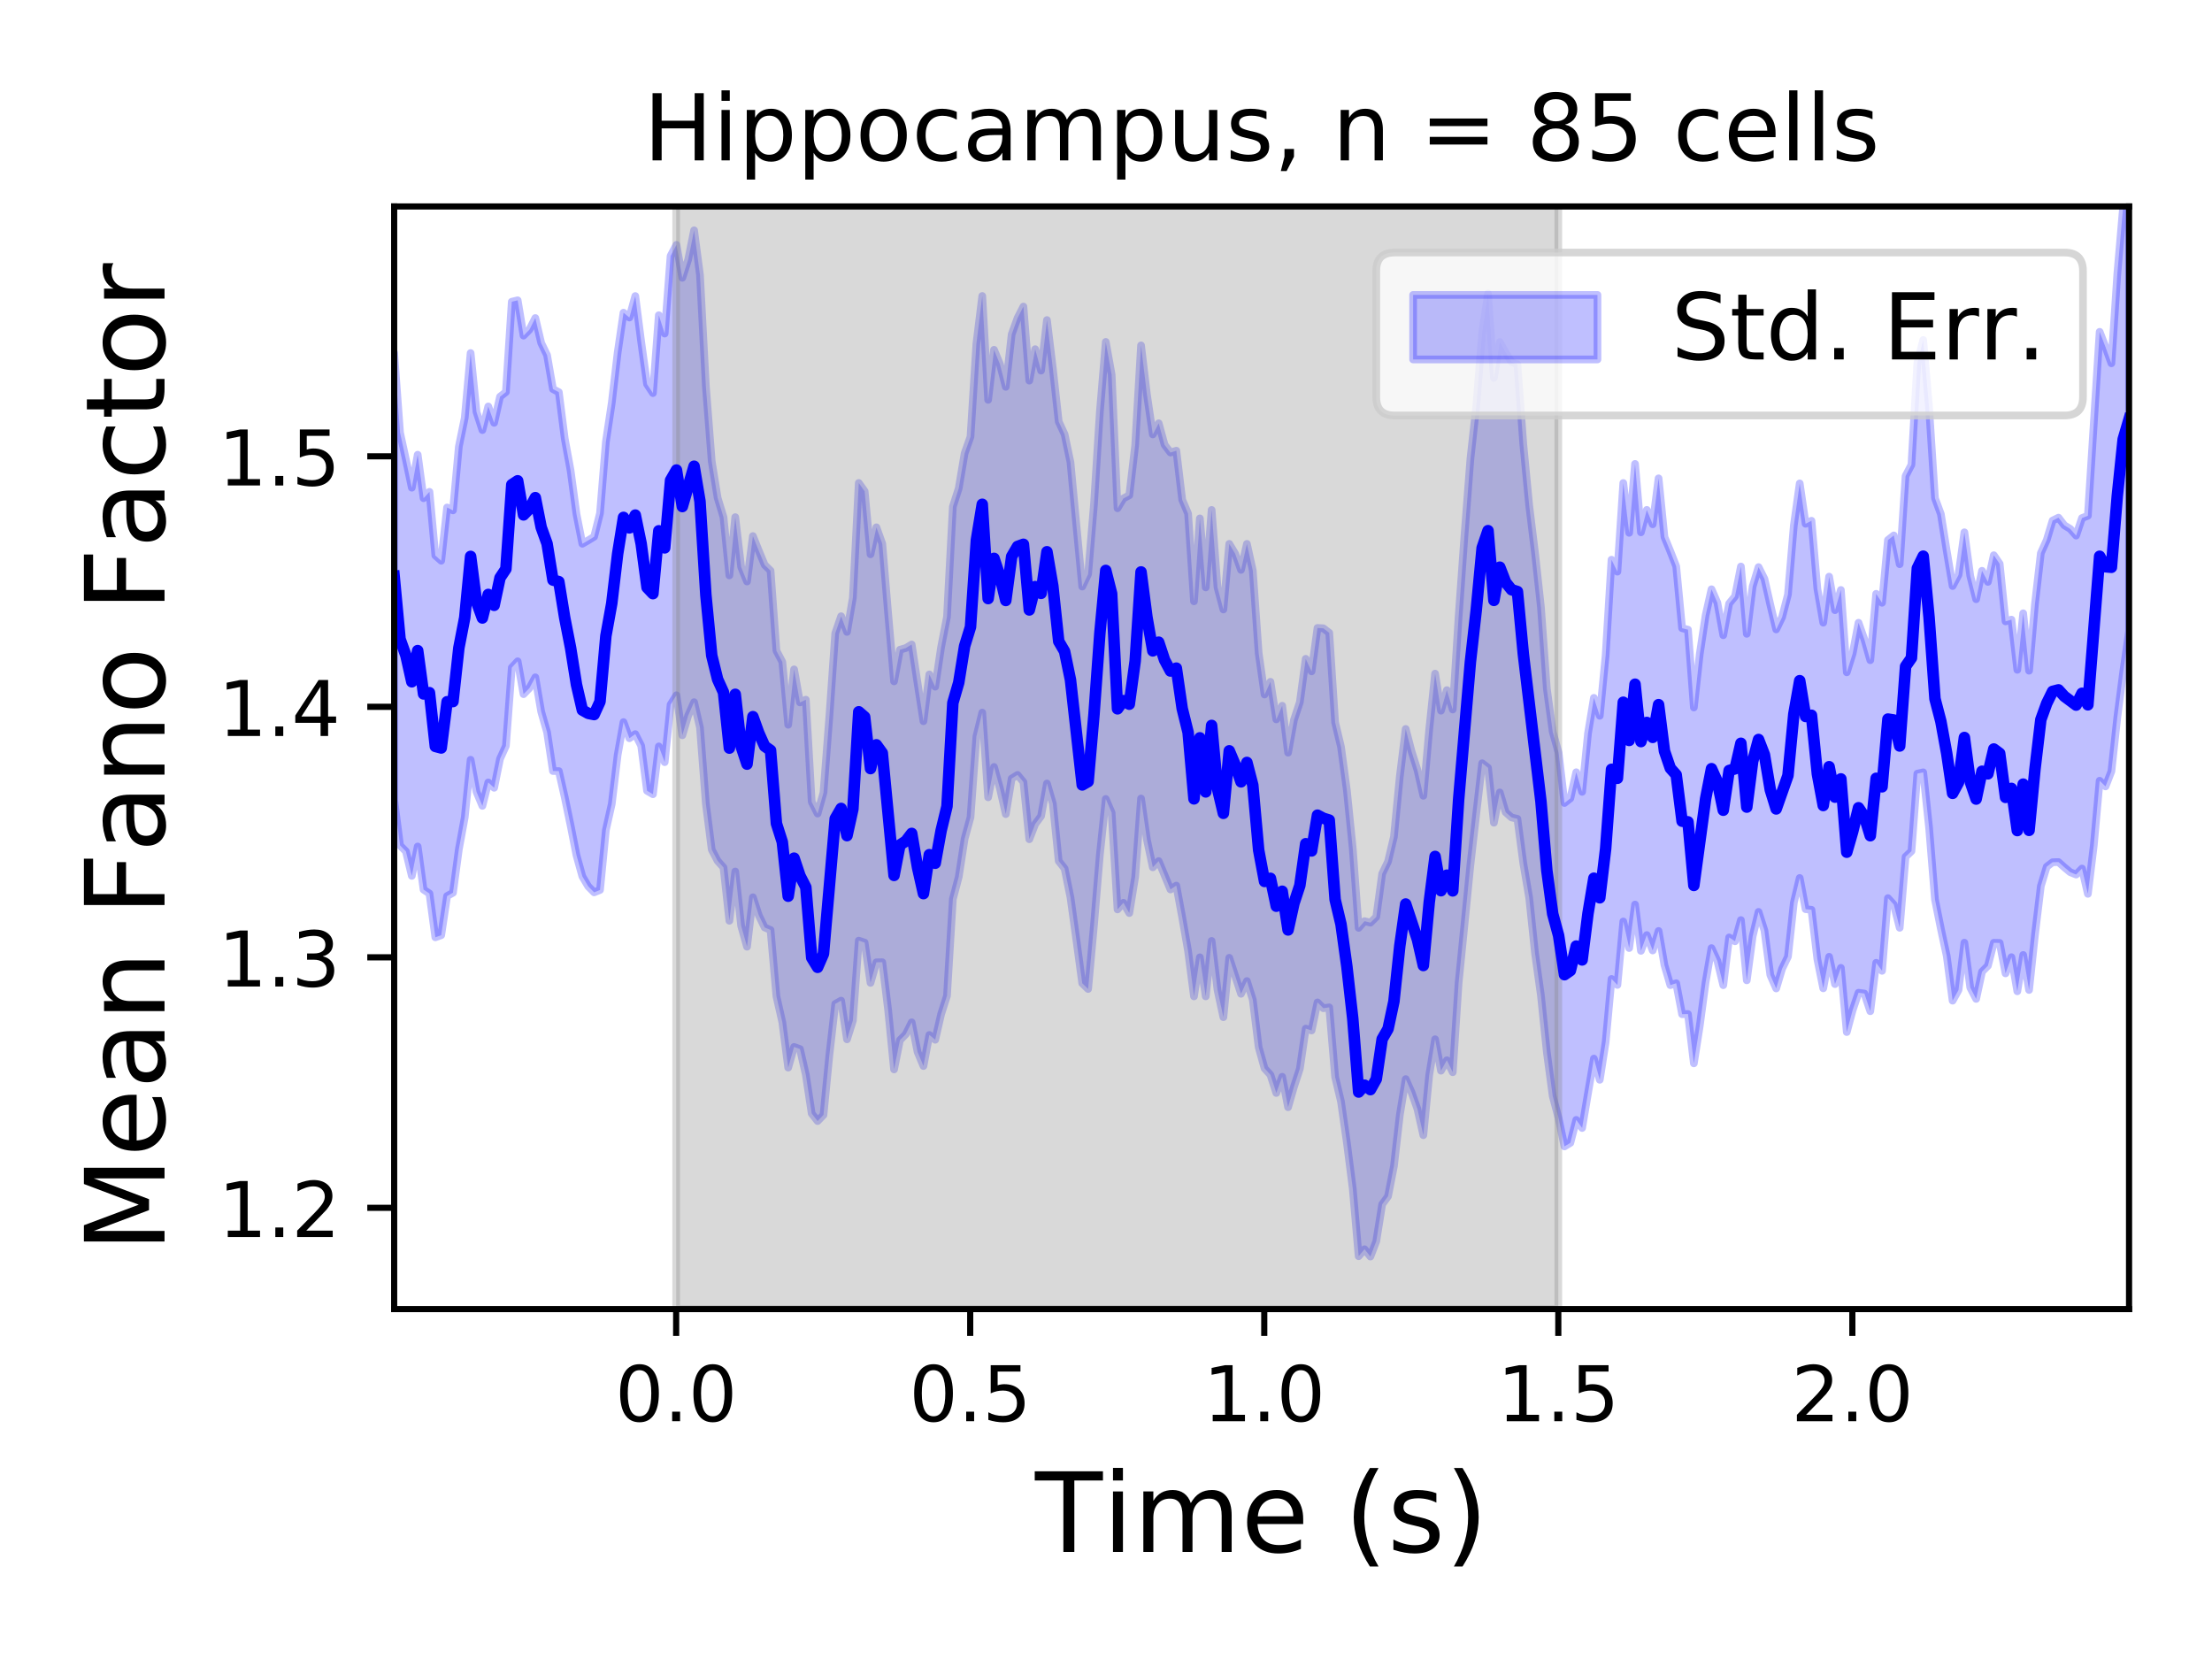 <?xml version="1.0" encoding="utf-8" standalone="no"?>
<!DOCTYPE svg PUBLIC "-//W3C//DTD SVG 1.1//EN"
  "http://www.w3.org/Graphics/SVG/1.1/DTD/svg11.dtd">
<!-- Created with matplotlib (https://matplotlib.org/) -->
<svg height="216pt" version="1.1" viewBox="0 0 288 216" width="288pt" xmlns="http://www.w3.org/2000/svg" xmlns:xlink="http://www.w3.org/1999/xlink">
 <defs>
  <style type="text/css">
*{stroke-linecap:butt;stroke-linejoin:round;}
  </style>
 </defs>
 <g id="figure_1">
  <g id="patch_1">
   <path d="M 0 216 
L 288 216 
L 288 0 
L 0 0 
z
" style="fill:#ffffff;"/>
  </g>
  <g id="axes_1">
   <g id="patch_2">
    <path d="M 51.32 170.44 
L 277.2 170.44 
L 277.2 26.88 
L 51.32 26.88 
z
" style="fill:#ffffff;"/>
   </g>
   <g id="PolyCollection_1">
    <defs>
     <path d="M 51.32 -170.056 
L 51.32 -111.888 
L 52.086 -105.929 
L 52.851 -105.148 
L 53.617 -101.963 
L 54.383 -105.788 
L 55.148 -100.172 
L 55.914 -99.667 
L 56.68 -93.963 
L 57.446 -94.236 
L 58.211 -99.339 
L 58.977 -99.764 
L 59.743 -105.428 
L 60.508 -109.574 
L 61.274 -117.08 
L 62.04 -112.907 
L 62.805 -111.078 
L 63.571 -114.125 
L 64.337 -113.43 
L 65.103 -117.202 
L 65.868 -118.886 
L 66.634 -129.075 
L 67.4 -129.901 
L 68.165 -125.622 
L 68.931 -126.411 
L 69.697 -127.816 
L 70.462 -123.343 
L 71.228 -120.672 
L 71.994 -115.615 
L 72.759 -115.606 
L 73.525 -112.215 
L 74.291 -108.539 
L 75.057 -104.649 
L 75.822 -101.896 
L 76.588 -100.593 
L 77.354 -99.816 
L 78.119 -100.127 
L 78.885 -107.926 
L 79.651 -111.339 
L 80.416 -117.699 
L 81.182 -121.984 
L 81.948 -119.882 
L 82.713 -120.421 
L 83.479 -118.907 
L 84.245 -113.041 
L 85.011 -112.592 
L 85.776 -118.818 
L 86.542 -116.767 
L 87.308 -124.26 
L 88.073 -125.481 
L 88.839 -120.268 
L 89.605 -122.848 
L 90.37 -124.577 
L 91.136 -121.268 
L 91.902 -111.368 
L 92.668 -105.38 
L 93.433 -103.917 
L 94.199 -103.055 
L 94.965 -96.119 
L 95.73 -102.534 
L 96.496 -95.463 
L 97.262 -92.739 
L 98.027 -99.177 
L 98.793 -96.827 
L 99.559 -95.243 
L 100.324 -94.919 
L 101.09 -86.289 
L 101.856 -82.915 
L 102.622 -76.996 
L 103.387 -79.689 
L 104.153 -79.415 
L 104.919 -76.061 
L 105.684 -71.018 
L 106.45 -70.037 
L 107.216 -70.832 
L 107.981 -78.613 
L 108.747 -85.293 
L 109.513 -85.72 
L 110.279 -80.68 
L 111.044 -83.113 
L 111.81 -93.531 
L 112.576 -93.279 
L 113.341 -88.032 
L 114.107 -90.709 
L 114.873 -90.721 
L 115.638 -84.484 
L 116.404 -76.763 
L 117.17 -80.571 
L 117.935 -81.349 
L 118.701 -82.895 
L 119.467 -79.035 
L 120.233 -77.205 
L 120.998 -81.25 
L 121.764 -80.626 
L 122.53 -83.952 
L 123.295 -86.351 
L 124.061 -98.943 
L 124.827 -101.832 
L 125.592 -106.787 
L 126.358 -109.598 
L 127.124 -120.101 
L 127.889 -123.222 
L 128.655 -112.191 
L 129.421 -116.143 
L 130.187 -113.372 
L 130.952 -110.006 
L 131.718 -114.634 
L 132.484 -115.106 
L 133.249 -114.178 
L 134.015 -106.733 
L 134.781 -108.706 
L 135.546 -109.74 
L 136.312 -113.993 
L 137.078 -111.373 
L 137.844 -103.893 
L 138.609 -102.922 
L 139.375 -99.16 
L 140.141 -93.637 
L 140.906 -87.982 
L 141.672 -87.234 
L 142.438 -95.603 
L 143.203 -104.751 
L 143.969 -111.978 
L 144.735 -110.185 
L 145.5 -97.594 
L 146.266 -98.46 
L 147.032 -97.122 
L 147.798 -101.837 
L 148.563 -112.037 
L 149.329 -106.682 
L 150.095 -103.078 
L 150.86 -103.887 
L 151.626 -102.05 
L 152.392 -100.193 
L 153.157 -100.698 
L 153.923 -96.563 
L 154.689 -92.165 
L 155.455 -86.271 
L 156.22 -91.363 
L 156.986 -86.272 
L 157.752 -93.495 
L 158.517 -87.115 
L 159.283 -83.564 
L 160.049 -91.297 
L 160.814 -88.944 
L 161.58 -86.608 
L 162.346 -88.272 
L 163.111 -85.836 
L 163.877 -79.661 
L 164.643 -76.902 
L 165.409 -76.058 
L 166.174 -73.692 
L 166.94 -75.805 
L 167.706 -71.843 
L 168.471 -74.5 
L 169.237 -76.85 
L 170.003 -82.075 
L 170.768 -81.835 
L 171.534 -85.488 
L 172.3 -84.731 
L 173.065 -84.842 
L 173.831 -75.796 
L 174.597 -72.571 
L 175.363 -67.215 
L 176.128 -61.245 
L 176.894 -52.443 
L 177.66 -53.352 
L 178.425 -52.396 
L 179.191 -54.398 
L 179.957 -59.196 
L 180.722 -60.245 
L 181.488 -64.176 
L 182.254 -70.828 
L 183.02 -75.505 
L 183.785 -73.781 
L 184.551 -71.594 
L 185.317 -68.2 
L 186.082 -76.031 
L 186.848 -80.69 
L 187.614 -76.595 
L 188.379 -77.957 
L 189.145 -76.396 
L 189.911 -88.053 
L 190.676 -95.675 
L 191.442 -103.376 
L 192.208 -110.074 
L 192.974 -116.629 
L 193.739 -116.041 
L 194.505 -108.882 
L 195.271 -112.825 
L 196.036 -110.245 
L 196.802 -109.569 
L 197.568 -109.388 
L 198.333 -103.599 
L 199.099 -99.115 
L 199.865 -91.851 
L 200.631 -86.36 
L 201.396 -79.008 
L 202.162 -73.293 
L 202.928 -70.399 
L 203.693 -66.74 
L 204.459 -67.201 
L 205.225 -70.193 
L 205.99 -69.137 
L 206.756 -73.665 
L 207.522 -78.173 
L 208.287 -75.411 
L 209.053 -80.329 
L 209.819 -88.543 
L 210.585 -87.762 
L 211.35 -96.026 
L 212.116 -92.564 
L 212.882 -98.232 
L 213.647 -92.201 
L 214.413 -94.259 
L 215.179 -92.251 
L 215.944 -94.788 
L 216.71 -90.35 
L 217.476 -87.735 
L 218.241 -87.982 
L 219.007 -83.953 
L 219.773 -83.973 
L 220.539 -77.551 
L 221.304 -82.425 
L 222.07 -88.132 
L 222.836 -92.558 
L 223.601 -90.894 
L 224.367 -87.729 
L 225.133 -93.948 
L 225.898 -93.447 
L 226.664 -96.209 
L 227.43 -88.362 
L 228.196 -94.104 
L 228.961 -97.272 
L 229.727 -94.845 
L 230.493 -89.057 
L 231.258 -87.306 
L 232.024 -89.867 
L 232.79 -91.451 
L 233.555 -98.476 
L 234.321 -101.689 
L 235.087 -97.629 
L 235.852 -97.546 
L 236.618 -91.119 
L 237.384 -87.32 
L 238.15 -91.427 
L 238.915 -87.871 
L 239.681 -89.986 
L 240.447 -81.627 
L 241.212 -84.48 
L 241.978 -86.745 
L 242.744 -86.644 
L 243.509 -84.338 
L 244.275 -90.645 
L 245.041 -89.6 
L 245.807 -99.068 
L 246.572 -98.222 
L 247.338 -95.203 
L 248.104 -104.45 
L 248.869 -105.179 
L 249.635 -115.275 
L 250.401 -115.443 
L 251.166 -108.244 
L 251.932 -98.894 
L 252.698 -95.091 
L 253.463 -91.53 
L 254.229 -85.713 
L 254.995 -87.098 
L 255.761 -93.263 
L 256.526 -87.414 
L 257.292 -85.943 
L 258.058 -89.487 
L 258.823 -90.259 
L 259.589 -93.248 
L 260.355 -93.233 
L 261.12 -89.267 
L 261.886 -91.376 
L 262.652 -86.934 
L 263.417 -91.666 
L 264.183 -87.107 
L 264.949 -94.316 
L 265.715 -100.633 
L 266.48 -103.156 
L 267.246 -103.74 
L 268.012 -103.76 
L 268.777 -103.077 
L 269.543 -102.439 
L 270.309 -102.133 
L 271.074 -102.917 
L 271.84 -99.622 
L 272.606 -105.905 
L 273.372 -114.351 
L 274.137 -113.611 
L 274.903 -115.581 
L 275.669 -122.584 
L 276.434 -128.472 
L 277.2 -133.8 
L 277.2 -189.009 
L 277.2 -189.009 
L 276.434 -189.12 
L 275.669 -180.274 
L 274.903 -168.698 
L 274.137 -170.811 
L 273.372 -172.796 
L 272.606 -160.829 
L 271.84 -148.846 
L 271.074 -148.552 
L 270.309 -146.265 
L 269.543 -147.139 
L 268.777 -147.603 
L 268.012 -148.601 
L 267.246 -148.221 
L 266.48 -145.684 
L 265.715 -143.978 
L 264.949 -137.353 
L 264.183 -128.672 
L 263.417 -136.149 
L 262.652 -128.788 
L 261.886 -135.324 
L 261.12 -135.099 
L 260.355 -142.593 
L 259.589 -143.711 
L 258.823 -140.237 
L 258.058 -141.682 
L 257.292 -137.982 
L 256.526 -141.016 
L 255.761 -146.694 
L 254.995 -141.142 
L 254.229 -139.698 
L 253.463 -144.255 
L 252.698 -149.064 
L 251.932 -151.134 
L 251.166 -162.864 
L 250.401 -171.729 
L 249.635 -168.751 
L 248.869 -155.495 
L 248.104 -154.024 
L 247.338 -142.541 
L 246.572 -146.288 
L 245.807 -145.687 
L 245.041 -137.518 
L 244.275 -138.685 
L 243.509 -130.04 
L 242.744 -132.734 
L 241.978 -134.916 
L 241.212 -130.906 
L 240.447 -128.464 
L 239.681 -139.187 
L 238.915 -136.555 
L 238.15 -140.922 
L 237.384 -134.93 
L 236.618 -139.353 
L 235.852 -148.199 
L 235.087 -147.805 
L 234.321 -153.062 
L 233.555 -147.586 
L 232.79 -138.596 
L 232.024 -135.636 
L 231.258 -134.05 
L 230.493 -137.259 
L 229.727 -140.63 
L 228.961 -142.163 
L 228.196 -139.643 
L 227.43 -133.473 
L 226.664 -142.24 
L 225.898 -138.356 
L 225.133 -137.417 
L 224.367 -133.293 
L 223.601 -137.523 
L 222.836 -139.278 
L 222.07 -135.884 
L 221.304 -130.832 
L 220.539 -123.885 
L 219.773 -134.019 
L 219.007 -134.207 
L 218.241 -142.261 
L 217.476 -144.222 
L 216.71 -146.08 
L 215.944 -153.72 
L 215.179 -147.737 
L 214.413 -149.613 
L 213.647 -146.691 
L 212.882 -155.601 
L 212.116 -146.626 
L 211.35 -153.114 
L 210.585 -141.569 
L 209.819 -143.126 
L 209.053 -130.659 
L 208.287 -122.803 
L 207.522 -125.142 
L 206.756 -120.499 
L 205.99 -112.901 
L 205.225 -115.454 
L 204.459 -112.053 
L 203.693 -111.451 
L 202.928 -117.98 
L 202.162 -120.727 
L 201.396 -126.329 
L 200.631 -136.906 
L 199.865 -143.932 
L 199.099 -150.193 
L 198.333 -158.148 
L 197.568 -168.574 
L 196.802 -168.872 
L 196.036 -170.117 
L 195.271 -171.478 
L 194.505 -166.781 
L 193.739 -177.778 
L 192.974 -172.7 
L 192.208 -163.115 
L 191.442 -156.211 
L 190.676 -146.304 
L 189.911 -135.693 
L 189.145 -123.622 
L 188.379 -126.148 
L 187.614 -123.466 
L 186.848 -128.296 
L 186.082 -120.998 
L 185.317 -112.387 
L 184.551 -115.73 
L 183.785 -118.155 
L 183.02 -121.09 
L 182.254 -114.904 
L 181.488 -107.065 
L 180.722 -103.829 
L 179.957 -102.231 
L 179.191 -96.617 
L 178.425 -95.87 
L 177.66 -96.067 
L 176.894 -95.195 
L 176.128 -105.509 
L 175.363 -113.069 
L 174.597 -118.749 
L 173.831 -121.952 
L 173.065 -133.609 
L 172.3 -134.195 
L 171.534 -134.242 
L 170.768 -128.589 
L 170.003 -130.222 
L 169.237 -124.573 
L 168.471 -122.266 
L 167.706 -118 
L 166.94 -124.113 
L 166.174 -122.333 
L 165.409 -127.23 
L 164.643 -125.569 
L 163.877 -130.97 
L 163.111 -141.718 
L 162.346 -145.188 
L 161.58 -141.799 
L 160.814 -143.914 
L 160.049 -145.19 
L 159.283 -136.647 
L 158.517 -139.528 
L 157.752 -149.607 
L 156.986 -139.516 
L 156.22 -148.505 
L 155.455 -137.707 
L 154.689 -149.125 
L 153.923 -150.921 
L 153.157 -157.321 
L 152.392 -157.08 
L 151.626 -158.087 
L 150.86 -160.889 
L 150.095 -159.438 
L 149.329 -164.629 
L 148.563 -171.032 
L 147.798 -158.016 
L 147.032 -151.51 
L 146.266 -151.103 
L 145.5 -149.827 
L 144.735 -167.219 
L 143.969 -171.482 
L 143.203 -162.39 
L 142.438 -150.398 
L 141.672 -141.246 
L 140.906 -139.627 
L 140.141 -147.654 
L 139.375 -155.796 
L 138.609 -159.455 
L 137.844 -161.1 
L 137.078 -168.024 
L 136.312 -174.33 
L 135.546 -167.744 
L 134.781 -170.535 
L 134.015 -166.438 
L 133.249 -176.087 
L 132.484 -174.598 
L 131.718 -172.458 
L 130.952 -165.631 
L 130.187 -168.591 
L 129.421 -170.456 
L 128.655 -163.938 
L 127.889 -177.462 
L 127.124 -171.243 
L 126.358 -159.139 
L 125.592 -156.972 
L 124.827 -152.428 
L 124.061 -150.029 
L 123.295 -135.682 
L 122.53 -131.736 
L 121.764 -126.593 
L 120.998 -128.191 
L 120.233 -122.094 
L 119.467 -127.04 
L 118.701 -132.087 
L 117.935 -131.626 
L 117.17 -131.405 
L 116.404 -127.282 
L 115.638 -136.081 
L 114.873 -145.201 
L 114.107 -147.344 
L 113.341 -143.828 
L 112.576 -152.038 
L 111.81 -153.119 
L 111.044 -138.186 
L 110.279 -133.72 
L 109.513 -135.768 
L 108.747 -133.539 
L 107.981 -122.673 
L 107.216 -112.801 
L 106.45 -110.073 
L 105.684 -111.597 
L 104.919 -124.9 
L 104.153 -124.541 
L 103.387 -128.847 
L 102.622 -121.636 
L 101.856 -129.823 
L 101.09 -131.272 
L 100.324 -141.698 
L 99.559 -142.449 
L 98.793 -144.297 
L 98.027 -146.205 
L 97.262 -140.285 
L 96.496 -142.179 
L 95.73 -148.668 
L 94.965 -141.077 
L 94.199 -148.662 
L 93.433 -151.183 
L 92.668 -155.924 
L 91.902 -165.726 
L 91.136 -180.197 
L 90.37 -186.016 
L 89.605 -182.225 
L 88.839 -179.828 
L 88.073 -184.12 
L 87.308 -182.677 
L 86.542 -172.569 
L 85.776 -174.961 
L 85.011 -164.819 
L 84.245 -165.983 
L 83.479 -171.511 
L 82.713 -177.454 
L 81.948 -174.658 
L 81.182 -175.29 
L 80.416 -170.069 
L 79.651 -163.545 
L 78.885 -158.469 
L 78.119 -149.175 
L 77.354 -146.117 
L 76.588 -145.646 
L 75.822 -145.203 
L 75.057 -149.062 
L 74.291 -154.742 
L 73.525 -158.911 
L 72.759 -164.941 
L 71.994 -165.341 
L 71.228 -169.76 
L 70.462 -171.344 
L 69.697 -174.594 
L 68.931 -173.078 
L 68.165 -172.302 
L 67.4 -176.901 
L 66.634 -176.716 
L 65.868 -164.956 
L 65.103 -164.348 
L 64.337 -160.948 
L 63.571 -163.082 
L 62.805 -160.005 
L 62.04 -162.368 
L 61.274 -170.034 
L 60.508 -161.59 
L 59.743 -157.857 
L 58.977 -149.549 
L 58.211 -149.926 
L 57.446 -142.993 
L 56.68 -143.673 
L 55.914 -151.963 
L 55.148 -151.135 
L 54.383 -156.795 
L 53.617 -152.5 
L 52.851 -156.146 
L 52.086 -159.665 
L 51.32 -170.056 
z
" id="m5baf70cd71" style="stroke:#0000ff;stroke-opacity:0.25;"/>
    </defs>
    <g clip-path="url(#p927e073dfe)">
     <use style="fill:#0000ff;fill-opacity:0.25;stroke:#0000ff;stroke-opacity:0.25;" x="0" xlink:href="#m5baf70cd71" y="216"/>
    </g>
   </g>
   <g id="PolyCollection_2">
    <defs>
     <path d="M 88.035 -45.56 
L 88.035 -195.956 
L 202.889 -195.956 
L 202.889 -45.56 
L 202.889 -45.56 
L 88.035 -45.56 
z
" id="mc8b96e9633" style="stroke:#808080;stroke-opacity:0.3;"/>
    </defs>
    <g clip-path="url(#p927e073dfe)">
     <use style="fill:#808080;fill-opacity:0.3;stroke:#808080;stroke-opacity:0.3;" x="0" xlink:href="#mc8b96e9633" y="216"/>
    </g>
   </g>
   <g id="matplotlib.axis_1">
    <g id="xtick_1">
     <g id="line2d_1">
      <defs>
       <path d="M 0 0 
L 0 3.5 
" id="mb9f3e8722d" style="stroke:#000000;stroke-width:0.8;"/>
      </defs>
      <g>
       <use style="stroke:#000000;stroke-width:0.8;" x="88.035" xlink:href="#mb9f3e8722d" y="170.44"/>
      </g>
     </g>
     <g id="text_1">
      <!-- 0.0 -->
      <defs>
       <path d="M 31.781 66.406 
Q 24.172 66.406 20.328 58.906 
Q 16.5 51.422 16.5 36.375 
Q 16.5 21.391 20.328 13.891 
Q 24.172 6.391 31.781 6.391 
Q 39.453 6.391 43.281 13.891 
Q 47.125 21.391 47.125 36.375 
Q 47.125 51.422 43.281 58.906 
Q 39.453 66.406 31.781 66.406 
z
M 31.781 74.219 
Q 44.047 74.219 50.516 64.516 
Q 56.984 54.828 56.984 36.375 
Q 56.984 17.969 50.516 8.266 
Q 44.047 -1.422 31.781 -1.422 
Q 19.531 -1.422 13.062 8.266 
Q 6.594 17.969 6.594 36.375 
Q 6.594 54.828 13.062 64.516 
Q 19.531 74.219 31.781 74.219 
z
" id="DejaVuSans-48"/>
       <path d="M 10.688 12.406 
L 21 12.406 
L 21 0 
L 10.688 0 
z
" id="DejaVuSans-46"/>
      </defs>
      <g transform="translate(80.084 185.038)scale(0.1 -0.1)">
       <use xlink:href="#DejaVuSans-48"/>
       <use x="63.623" xlink:href="#DejaVuSans-46"/>
       <use x="95.41" xlink:href="#DejaVuSans-48"/>
      </g>
     </g>
    </g>
    <g id="xtick_2">
     <g id="line2d_2">
      <g>
       <use style="stroke:#000000;stroke-width:0.8;" x="126.32" xlink:href="#mb9f3e8722d" y="170.44"/>
      </g>
     </g>
     <g id="text_2">
      <!-- 0.5 -->
      <defs>
       <path d="M 10.797 72.906 
L 49.516 72.906 
L 49.516 64.594 
L 19.828 64.594 
L 19.828 46.734 
Q 21.969 47.469 24.109 47.828 
Q 26.266 48.188 28.422 48.188 
Q 40.625 48.188 47.75 41.5 
Q 54.891 34.812 54.891 23.391 
Q 54.891 11.625 47.562 5.094 
Q 40.234 -1.422 26.906 -1.422 
Q 22.312 -1.422 17.547 -0.641 
Q 12.797 0.141 7.719 1.703 
L 7.719 11.625 
Q 12.109 9.234 16.797 8.062 
Q 21.484 6.891 26.703 6.891 
Q 35.156 6.891 40.078 11.328 
Q 45.016 15.766 45.016 23.391 
Q 45.016 31 40.078 35.438 
Q 35.156 39.891 26.703 39.891 
Q 22.75 39.891 18.812 39.016 
Q 14.891 38.141 10.797 36.281 
z
" id="DejaVuSans-53"/>
      </defs>
      <g transform="translate(118.368 185.038)scale(0.1 -0.1)">
       <use xlink:href="#DejaVuSans-48"/>
       <use x="63.623" xlink:href="#DejaVuSans-46"/>
       <use x="95.41" xlink:href="#DejaVuSans-53"/>
      </g>
     </g>
    </g>
    <g id="xtick_3">
     <g id="line2d_3">
      <g>
       <use style="stroke:#000000;stroke-width:0.8;" x="164.605" xlink:href="#mb9f3e8722d" y="170.44"/>
      </g>
     </g>
     <g id="text_3">
      <!-- 1.0 -->
      <defs>
       <path d="M 12.406 8.297 
L 28.516 8.297 
L 28.516 63.922 
L 10.984 60.406 
L 10.984 69.391 
L 28.422 72.906 
L 38.281 72.906 
L 38.281 8.297 
L 54.391 8.297 
L 54.391 0 
L 12.406 0 
z
" id="DejaVuSans-49"/>
      </defs>
      <g transform="translate(156.653 185.038)scale(0.1 -0.1)">
       <use xlink:href="#DejaVuSans-49"/>
       <use x="63.623" xlink:href="#DejaVuSans-46"/>
       <use x="95.41" xlink:href="#DejaVuSans-48"/>
      </g>
     </g>
    </g>
    <g id="xtick_4">
     <g id="line2d_4">
      <g>
       <use style="stroke:#000000;stroke-width:0.8;" x="202.889" xlink:href="#mb9f3e8722d" y="170.44"/>
      </g>
     </g>
     <g id="text_4">
      <!-- 1.5 -->
      <g transform="translate(194.938 185.038)scale(0.1 -0.1)">
       <use xlink:href="#DejaVuSans-49"/>
       <use x="63.623" xlink:href="#DejaVuSans-46"/>
       <use x="95.41" xlink:href="#DejaVuSans-53"/>
      </g>
     </g>
    </g>
    <g id="xtick_5">
     <g id="line2d_5">
      <g>
       <use style="stroke:#000000;stroke-width:0.8;" x="241.174" xlink:href="#mb9f3e8722d" y="170.44"/>
      </g>
     </g>
     <g id="text_5">
      <!-- 2.0 -->
      <defs>
       <path d="M 19.188 8.297 
L 53.609 8.297 
L 53.609 0 
L 7.328 0 
L 7.328 8.297 
Q 12.938 14.109 22.625 23.891 
Q 32.328 33.688 34.812 36.531 
Q 39.547 41.844 41.422 45.531 
Q 43.312 49.219 43.312 52.781 
Q 43.312 58.594 39.234 62.25 
Q 35.156 65.922 28.609 65.922 
Q 23.969 65.922 18.812 64.312 
Q 13.672 62.703 7.812 59.422 
L 7.812 69.391 
Q 13.766 71.781 18.938 73 
Q 24.125 74.219 28.422 74.219 
Q 39.75 74.219 46.484 68.547 
Q 53.219 62.891 53.219 53.422 
Q 53.219 48.922 51.531 44.891 
Q 49.859 40.875 45.406 35.406 
Q 44.188 33.984 37.641 27.219 
Q 31.109 20.453 19.188 8.297 
z
" id="DejaVuSans-50"/>
      </defs>
      <g transform="translate(233.222 185.038)scale(0.1 -0.1)">
       <use xlink:href="#DejaVuSans-50"/>
       <use x="63.623" xlink:href="#DejaVuSans-46"/>
       <use x="95.41" xlink:href="#DejaVuSans-48"/>
      </g>
     </g>
    </g>
    <g id="text_6">
     <!-- Time (s) -->
     <defs>
      <path d="M -0.297 72.906 
L 61.375 72.906 
L 61.375 64.594 
L 35.5 64.594 
L 35.5 0 
L 25.594 0 
L 25.594 64.594 
L -0.297 64.594 
z
" id="DejaVuSans-84"/>
      <path d="M 9.422 54.688 
L 18.406 54.688 
L 18.406 0 
L 9.422 0 
z
M 9.422 75.984 
L 18.406 75.984 
L 18.406 64.594 
L 9.422 64.594 
z
" id="DejaVuSans-105"/>
      <path d="M 52 44.188 
Q 55.375 50.25 60.062 53.125 
Q 64.75 56 71.094 56 
Q 79.641 56 84.281 50.016 
Q 88.922 44.047 88.922 33.016 
L 88.922 0 
L 79.891 0 
L 79.891 32.719 
Q 79.891 40.578 77.094 44.375 
Q 74.312 48.188 68.609 48.188 
Q 61.625 48.188 57.562 43.547 
Q 53.516 38.922 53.516 30.906 
L 53.516 0 
L 44.484 0 
L 44.484 32.719 
Q 44.484 40.625 41.703 44.406 
Q 38.922 48.188 33.109 48.188 
Q 26.219 48.188 22.156 43.531 
Q 18.109 38.875 18.109 30.906 
L 18.109 0 
L 9.078 0 
L 9.078 54.688 
L 18.109 54.688 
L 18.109 46.188 
Q 21.188 51.219 25.484 53.609 
Q 29.781 56 35.688 56 
Q 41.656 56 45.828 52.969 
Q 50 49.953 52 44.188 
z
" id="DejaVuSans-109"/>
      <path d="M 56.203 29.594 
L 56.203 25.203 
L 14.891 25.203 
Q 15.484 15.922 20.484 11.062 
Q 25.484 6.203 34.422 6.203 
Q 39.594 6.203 44.453 7.469 
Q 49.312 8.734 54.109 11.281 
L 54.109 2.781 
Q 49.266 0.734 44.188 -0.344 
Q 39.109 -1.422 33.891 -1.422 
Q 20.797 -1.422 13.156 6.188 
Q 5.516 13.812 5.516 26.812 
Q 5.516 40.234 12.766 48.109 
Q 20.016 56 32.328 56 
Q 43.359 56 49.781 48.891 
Q 56.203 41.797 56.203 29.594 
z
M 47.219 32.234 
Q 47.125 39.594 43.094 43.984 
Q 39.062 48.391 32.422 48.391 
Q 24.906 48.391 20.391 44.141 
Q 15.875 39.891 15.188 32.172 
z
" id="DejaVuSans-101"/>
      <path id="DejaVuSans-32"/>
      <path d="M 31 75.875 
Q 24.469 64.656 21.281 53.656 
Q 18.109 42.672 18.109 31.391 
Q 18.109 20.125 21.312 9.062 
Q 24.516 -2 31 -13.188 
L 23.188 -13.188 
Q 15.875 -1.703 12.234 9.375 
Q 8.594 20.453 8.594 31.391 
Q 8.594 42.281 12.203 53.312 
Q 15.828 64.359 23.188 75.875 
z
" id="DejaVuSans-40"/>
      <path d="M 44.281 53.078 
L 44.281 44.578 
Q 40.484 46.531 36.375 47.5 
Q 32.281 48.484 27.875 48.484 
Q 21.188 48.484 17.844 46.438 
Q 14.5 44.391 14.5 40.281 
Q 14.5 37.156 16.891 35.375 
Q 19.281 33.594 26.516 31.984 
L 29.594 31.297 
Q 39.156 29.25 43.188 25.516 
Q 47.219 21.781 47.219 15.094 
Q 47.219 7.469 41.188 3.016 
Q 35.156 -1.422 24.609 -1.422 
Q 20.219 -1.422 15.453 -0.562 
Q 10.688 0.297 5.422 2 
L 5.422 11.281 
Q 10.406 8.688 15.234 7.391 
Q 20.062 6.109 24.812 6.109 
Q 31.156 6.109 34.562 8.281 
Q 37.984 10.453 37.984 14.406 
Q 37.984 18.062 35.516 20.016 
Q 33.062 21.969 24.703 23.781 
L 21.578 24.516 
Q 13.234 26.266 9.516 29.906 
Q 5.812 33.547 5.812 39.891 
Q 5.812 47.609 11.281 51.797 
Q 16.75 56 26.812 56 
Q 31.781 56 36.172 55.266 
Q 40.578 54.547 44.281 53.078 
z
" id="DejaVuSans-115"/>
      <path d="M 8.016 75.875 
L 15.828 75.875 
Q 23.141 64.359 26.781 53.312 
Q 30.422 42.281 30.422 31.391 
Q 30.422 20.453 26.781 9.375 
Q 23.141 -1.703 15.828 -13.188 
L 8.016 -13.188 
Q 14.5 -2 17.703 9.062 
Q 20.906 20.125 20.906 31.391 
Q 20.906 42.672 17.703 53.656 
Q 14.5 64.656 8.016 75.875 
z
" id="DejaVuSans-41"/>
     </defs>
     <g transform="translate(134.765 202.06)scale(0.144 -0.144)">
      <use xlink:href="#DejaVuSans-84"/>
      <use x="61.037" xlink:href="#DejaVuSans-105"/>
      <use x="88.82" xlink:href="#DejaVuSans-109"/>
      <use x="186.232" xlink:href="#DejaVuSans-101"/>
      <use x="247.756" xlink:href="#DejaVuSans-32"/>
      <use x="279.543" xlink:href="#DejaVuSans-40"/>
      <use x="318.557" xlink:href="#DejaVuSans-115"/>
      <use x="370.656" xlink:href="#DejaVuSans-41"/>
     </g>
    </g>
   </g>
   <g id="matplotlib.axis_2">
    <g id="ytick_1">
     <g id="line2d_6">
      <defs>
       <path d="M 0 0 
L -3.5 0 
" id="m57eb43bc04" style="stroke:#000000;stroke-width:0.8;"/>
      </defs>
      <g>
       <use style="stroke:#000000;stroke-width:0.8;" x="51.32" xlink:href="#m57eb43bc04" y="157.258"/>
      </g>
     </g>
     <g id="text_7">
      <!-- 1.2 -->
      <g transform="translate(28.417 161.057)scale(0.1 -0.1)">
       <use xlink:href="#DejaVuSans-49"/>
       <use x="63.623" xlink:href="#DejaVuSans-46"/>
       <use x="95.41" xlink:href="#DejaVuSans-50"/>
      </g>
     </g>
    </g>
    <g id="ytick_2">
     <g id="line2d_7">
      <g>
       <use style="stroke:#000000;stroke-width:0.8;" x="51.32" xlink:href="#m57eb43bc04" y="124.642"/>
      </g>
     </g>
     <g id="text_8">
      <!-- 1.3 -->
      <defs>
       <path d="M 40.578 39.312 
Q 47.656 37.797 51.625 33 
Q 55.609 28.219 55.609 21.188 
Q 55.609 10.406 48.188 4.484 
Q 40.766 -1.422 27.094 -1.422 
Q 22.516 -1.422 17.656 -0.516 
Q 12.797 0.391 7.625 2.203 
L 7.625 11.719 
Q 11.719 9.328 16.594 8.109 
Q 21.484 6.891 26.812 6.891 
Q 36.078 6.891 40.938 10.547 
Q 45.797 14.203 45.797 21.188 
Q 45.797 27.641 41.281 31.266 
Q 36.766 34.906 28.719 34.906 
L 20.219 34.906 
L 20.219 43.016 
L 29.109 43.016 
Q 36.375 43.016 40.234 45.922 
Q 44.094 48.828 44.094 54.297 
Q 44.094 59.906 40.109 62.906 
Q 36.141 65.922 28.719 65.922 
Q 24.656 65.922 20.016 65.031 
Q 15.375 64.156 9.812 62.312 
L 9.812 71.094 
Q 15.438 72.656 20.344 73.438 
Q 25.25 74.219 29.594 74.219 
Q 40.828 74.219 47.359 69.109 
Q 53.906 64.016 53.906 55.328 
Q 53.906 49.266 50.438 45.094 
Q 46.969 40.922 40.578 39.312 
z
" id="DejaVuSans-51"/>
      </defs>
      <g transform="translate(28.417 128.441)scale(0.1 -0.1)">
       <use xlink:href="#DejaVuSans-49"/>
       <use x="63.623" xlink:href="#DejaVuSans-46"/>
       <use x="95.41" xlink:href="#DejaVuSans-51"/>
      </g>
     </g>
    </g>
    <g id="ytick_3">
     <g id="line2d_8">
      <g>
       <use style="stroke:#000000;stroke-width:0.8;" x="51.32" xlink:href="#m57eb43bc04" y="92.026"/>
      </g>
     </g>
     <g id="text_9">
      <!-- 1.4 -->
      <defs>
       <path d="M 37.797 64.312 
L 12.891 25.391 
L 37.797 25.391 
z
M 35.203 72.906 
L 47.609 72.906 
L 47.609 25.391 
L 58.016 25.391 
L 58.016 17.188 
L 47.609 17.188 
L 47.609 0 
L 37.797 0 
L 37.797 17.188 
L 4.891 17.188 
L 4.891 26.703 
z
" id="DejaVuSans-52"/>
      </defs>
      <g transform="translate(28.417 95.826)scale(0.1 -0.1)">
       <use xlink:href="#DejaVuSans-49"/>
       <use x="63.623" xlink:href="#DejaVuSans-46"/>
       <use x="95.41" xlink:href="#DejaVuSans-52"/>
      </g>
     </g>
    </g>
    <g id="ytick_4">
     <g id="line2d_9">
      <g>
       <use style="stroke:#000000;stroke-width:0.8;" x="51.32" xlink:href="#m57eb43bc04" y="59.41"/>
      </g>
     </g>
     <g id="text_10">
      <!-- 1.5 -->
      <g transform="translate(28.417 63.21)scale(0.1 -0.1)">
       <use xlink:href="#DejaVuSans-49"/>
       <use x="63.623" xlink:href="#DejaVuSans-46"/>
       <use x="95.41" xlink:href="#DejaVuSans-53"/>
      </g>
     </g>
    </g>
    <g id="text_11">
     <!-- Mean Fano Factor -->
     <defs>
      <path d="M 9.812 72.906 
L 24.516 72.906 
L 43.109 23.297 
L 61.812 72.906 
L 76.516 72.906 
L 76.516 0 
L 66.891 0 
L 66.891 64.016 
L 48.094 14.016 
L 38.188 14.016 
L 19.391 64.016 
L 19.391 0 
L 9.812 0 
z
" id="DejaVuSans-77"/>
      <path d="M 34.281 27.484 
Q 23.391 27.484 19.188 25 
Q 14.984 22.516 14.984 16.5 
Q 14.984 11.719 18.141 8.906 
Q 21.297 6.109 26.703 6.109 
Q 34.188 6.109 38.703 11.406 
Q 43.219 16.703 43.219 25.484 
L 43.219 27.484 
z
M 52.203 31.203 
L 52.203 0 
L 43.219 0 
L 43.219 8.297 
Q 40.141 3.328 35.547 0.953 
Q 30.953 -1.422 24.312 -1.422 
Q 15.922 -1.422 10.953 3.297 
Q 6 8.016 6 15.922 
Q 6 25.141 12.172 29.828 
Q 18.359 34.516 30.609 34.516 
L 43.219 34.516 
L 43.219 35.406 
Q 43.219 41.609 39.141 45 
Q 35.062 48.391 27.688 48.391 
Q 23 48.391 18.547 47.266 
Q 14.109 46.141 10.016 43.891 
L 10.016 52.203 
Q 14.938 54.109 19.578 55.047 
Q 24.219 56 28.609 56 
Q 40.484 56 46.344 49.844 
Q 52.203 43.703 52.203 31.203 
z
" id="DejaVuSans-97"/>
      <path d="M 54.891 33.016 
L 54.891 0 
L 45.906 0 
L 45.906 32.719 
Q 45.906 40.484 42.875 44.328 
Q 39.844 48.188 33.797 48.188 
Q 26.516 48.188 22.312 43.547 
Q 18.109 38.922 18.109 30.906 
L 18.109 0 
L 9.078 0 
L 9.078 54.688 
L 18.109 54.688 
L 18.109 46.188 
Q 21.344 51.125 25.703 53.562 
Q 30.078 56 35.797 56 
Q 45.219 56 50.047 50.172 
Q 54.891 44.344 54.891 33.016 
z
" id="DejaVuSans-110"/>
      <path d="M 9.812 72.906 
L 51.703 72.906 
L 51.703 64.594 
L 19.672 64.594 
L 19.672 43.109 
L 48.578 43.109 
L 48.578 34.812 
L 19.672 34.812 
L 19.672 0 
L 9.812 0 
z
" id="DejaVuSans-70"/>
      <path d="M 30.609 48.391 
Q 23.391 48.391 19.188 42.75 
Q 14.984 37.109 14.984 27.297 
Q 14.984 17.484 19.156 11.844 
Q 23.344 6.203 30.609 6.203 
Q 37.797 6.203 41.984 11.859 
Q 46.188 17.531 46.188 27.297 
Q 46.188 37.016 41.984 42.703 
Q 37.797 48.391 30.609 48.391 
z
M 30.609 56 
Q 42.328 56 49.016 48.375 
Q 55.719 40.766 55.719 27.297 
Q 55.719 13.875 49.016 6.219 
Q 42.328 -1.422 30.609 -1.422 
Q 18.844 -1.422 12.172 6.219 
Q 5.516 13.875 5.516 27.297 
Q 5.516 40.766 12.172 48.375 
Q 18.844 56 30.609 56 
z
" id="DejaVuSans-111"/>
      <path d="M 48.781 52.594 
L 48.781 44.188 
Q 44.969 46.297 41.141 47.344 
Q 37.312 48.391 33.406 48.391 
Q 24.656 48.391 19.812 42.844 
Q 14.984 37.312 14.984 27.297 
Q 14.984 17.281 19.812 11.734 
Q 24.656 6.203 33.406 6.203 
Q 37.312 6.203 41.141 7.25 
Q 44.969 8.297 48.781 10.406 
L 48.781 2.094 
Q 45.016 0.344 40.984 -0.531 
Q 36.969 -1.422 32.422 -1.422 
Q 20.062 -1.422 12.781 6.344 
Q 5.516 14.109 5.516 27.297 
Q 5.516 40.672 12.859 48.328 
Q 20.219 56 33.016 56 
Q 37.156 56 41.109 55.141 
Q 45.062 54.297 48.781 52.594 
z
" id="DejaVuSans-99"/>
      <path d="M 18.312 70.219 
L 18.312 54.688 
L 36.812 54.688 
L 36.812 47.703 
L 18.312 47.703 
L 18.312 18.016 
Q 18.312 11.328 20.141 9.422 
Q 21.969 7.516 27.594 7.516 
L 36.812 7.516 
L 36.812 0 
L 27.594 0 
Q 17.188 0 13.234 3.875 
Q 9.281 7.766 9.281 18.016 
L 9.281 47.703 
L 2.688 47.703 
L 2.688 54.688 
L 9.281 54.688 
L 9.281 70.219 
z
" id="DejaVuSans-116"/>
      <path d="M 41.109 46.297 
Q 39.594 47.172 37.812 47.578 
Q 36.031 48 33.891 48 
Q 26.266 48 22.188 43.047 
Q 18.109 38.094 18.109 28.812 
L 18.109 0 
L 9.078 0 
L 9.078 54.688 
L 18.109 54.688 
L 18.109 46.188 
Q 20.953 51.172 25.484 53.578 
Q 30.031 56 36.531 56 
Q 37.453 56 38.578 55.875 
Q 39.703 55.766 41.062 55.516 
z
" id="DejaVuSans-114"/>
     </defs>
     <g transform="translate(21.422 163.056)rotate(-90)scale(0.144 -0.144)">
      <use xlink:href="#DejaVuSans-77"/>
      <use x="86.279" xlink:href="#DejaVuSans-101"/>
      <use x="147.803" xlink:href="#DejaVuSans-97"/>
      <use x="209.082" xlink:href="#DejaVuSans-110"/>
      <use x="272.461" xlink:href="#DejaVuSans-32"/>
      <use x="304.248" xlink:href="#DejaVuSans-70"/>
      <use x="361.627" xlink:href="#DejaVuSans-97"/>
      <use x="422.906" xlink:href="#DejaVuSans-110"/>
      <use x="486.285" xlink:href="#DejaVuSans-111"/>
      <use x="547.467" xlink:href="#DejaVuSans-32"/>
      <use x="579.254" xlink:href="#DejaVuSans-70"/>
      <use x="636.633" xlink:href="#DejaVuSans-97"/>
      <use x="697.912" xlink:href="#DejaVuSans-99"/>
      <use x="752.893" xlink:href="#DejaVuSans-116"/>
      <use x="792.102" xlink:href="#DejaVuSans-111"/>
      <use x="853.283" xlink:href="#DejaVuSans-114"/>
     </g>
    </g>
   </g>
   <g id="line2d_10">
    <path clip-path="url(#p927e073dfe)" d="M 51.32 75.028 
L 52.086 83.203 
L 52.851 85.353 
L 53.617 88.768 
L 54.383 84.708 
L 55.148 90.347 
L 55.914 90.185 
L 56.68 97.182 
L 57.446 97.385 
L 58.211 91.367 
L 58.977 91.343 
L 59.743 84.358 
L 60.508 80.418 
L 61.274 72.443 
L 62.04 78.363 
L 62.805 80.459 
L 63.571 77.397 
L 64.337 78.811 
L 65.103 75.225 
L 65.868 74.079 
L 66.634 63.105 
L 67.4 62.599 
L 68.165 67.038 
L 68.931 66.255 
L 69.697 64.795 
L 70.462 68.656 
L 71.228 70.784 
L 71.994 75.522 
L 72.759 75.727 
L 73.525 80.437 
L 74.291 84.36 
L 75.057 89.144 
L 75.822 92.451 
L 76.588 92.88 
L 77.354 93.033 
L 78.119 91.349 
L 78.885 82.803 
L 79.651 78.558 
L 80.416 72.116 
L 81.182 67.363 
L 81.948 68.73 
L 82.713 67.063 
L 83.479 70.791 
L 84.245 76.488 
L 85.011 77.294 
L 85.776 69.111 
L 86.542 71.332 
L 87.308 62.532 
L 88.073 61.2 
L 88.839 65.952 
L 90.37 60.703 
L 91.136 65.267 
L 91.902 77.453 
L 92.668 85.348 
L 93.433 88.45 
L 94.199 90.142 
L 94.965 97.402 
L 95.73 90.399 
L 96.496 97.179 
L 97.262 99.488 
L 98.027 93.309 
L 98.793 95.438 
L 99.559 97.154 
L 100.324 97.692 
L 101.09 107.22 
L 101.856 109.631 
L 102.622 116.684 
L 103.387 111.732 
L 104.153 114.022 
L 104.919 115.519 
L 105.684 124.693 
L 106.45 125.945 
L 107.216 124.184 
L 108.747 106.584 
L 109.513 105.256 
L 110.279 108.8 
L 111.044 105.35 
L 111.81 92.675 
L 112.576 93.341 
L 113.341 100.07 
L 114.107 96.974 
L 114.873 98.039 
L 116.404 113.978 
L 117.17 110.012 
L 117.935 109.513 
L 118.701 108.509 
L 119.467 112.962 
L 120.233 116.35 
L 120.998 111.279 
L 121.764 112.391 
L 122.53 108.156 
L 123.295 104.983 
L 124.061 91.514 
L 124.827 88.87 
L 125.592 84.121 
L 126.358 81.632 
L 127.124 70.328 
L 127.889 65.658 
L 128.655 77.935 
L 129.421 72.7 
L 130.187 75.018 
L 130.952 78.182 
L 131.718 72.454 
L 132.484 71.148 
L 133.249 70.868 
L 134.015 79.415 
L 134.781 76.379 
L 135.546 77.258 
L 136.312 71.839 
L 137.078 76.302 
L 137.844 83.504 
L 138.609 84.811 
L 139.375 88.522 
L 140.906 102.196 
L 141.672 101.76 
L 142.438 92.999 
L 143.203 82.429 
L 143.969 74.27 
L 144.735 77.298 
L 145.5 92.289 
L 146.266 91.218 
L 147.032 91.684 
L 147.798 86.074 
L 148.563 74.466 
L 149.329 80.345 
L 150.095 84.742 
L 150.86 83.612 
L 151.626 85.932 
L 152.392 87.364 
L 153.157 86.991 
L 153.923 92.258 
L 154.689 95.355 
L 155.455 104.011 
L 156.22 96.066 
L 156.986 103.106 
L 157.752 94.449 
L 158.517 102.678 
L 159.283 105.895 
L 160.049 97.757 
L 160.814 99.571 
L 161.58 101.796 
L 162.346 99.27 
L 163.111 102.223 
L 163.877 110.684 
L 164.643 114.765 
L 165.409 114.356 
L 166.174 117.987 
L 166.94 116.041 
L 167.706 121.078 
L 168.471 117.617 
L 169.237 115.289 
L 170.003 109.851 
L 170.768 110.788 
L 171.534 106.135 
L 172.3 106.537 
L 173.065 106.774 
L 173.831 117.126 
L 174.597 120.34 
L 175.363 125.858 
L 176.128 132.623 
L 176.894 142.181 
L 177.66 141.29 
L 178.425 141.867 
L 179.191 140.493 
L 179.957 135.287 
L 180.722 133.963 
L 181.488 130.379 
L 182.254 123.134 
L 183.02 117.703 
L 184.551 122.338 
L 185.317 125.707 
L 186.082 117.486 
L 186.848 111.507 
L 187.614 115.969 
L 188.379 113.948 
L 189.145 115.991 
L 189.911 104.127 
L 191.442 86.207 
L 192.208 79.405 
L 192.974 71.335 
L 193.739 69.091 
L 194.505 78.169 
L 195.271 73.848 
L 196.036 75.819 
L 196.802 76.779 
L 197.568 77.019 
L 198.333 85.126 
L 200.631 104.367 
L 201.396 113.331 
L 202.162 118.99 
L 202.928 121.811 
L 203.693 126.904 
L 204.459 126.373 
L 205.225 123.177 
L 205.99 124.981 
L 206.756 118.918 
L 207.522 114.342 
L 208.287 116.893 
L 209.053 110.506 
L 209.819 100.165 
L 210.585 101.334 
L 211.35 91.43 
L 212.116 96.405 
L 212.882 89.084 
L 213.647 96.554 
L 214.413 94.064 
L 215.179 96.006 
L 215.944 91.746 
L 216.71 97.785 
L 217.476 100.021 
L 218.241 100.879 
L 219.007 106.92 
L 219.773 107.004 
L 220.539 115.282 
L 222.07 103.992 
L 222.836 100.082 
L 223.601 101.791 
L 224.367 105.489 
L 225.133 100.318 
L 225.898 100.099 
L 226.664 96.775 
L 227.43 105.083 
L 228.196 99.127 
L 228.961 96.282 
L 229.727 98.262 
L 230.493 102.842 
L 231.258 105.322 
L 232.79 100.977 
L 233.555 92.969 
L 234.321 88.625 
L 235.087 93.283 
L 235.852 93.127 
L 236.618 100.764 
L 237.384 104.875 
L 238.15 99.825 
L 238.915 103.787 
L 239.681 101.414 
L 240.447 110.955 
L 241.212 108.307 
L 241.978 105.169 
L 242.744 106.311 
L 243.509 108.811 
L 244.275 101.335 
L 245.041 102.441 
L 245.807 93.622 
L 246.572 93.745 
L 247.338 97.128 
L 248.104 86.763 
L 248.869 85.663 
L 249.635 73.987 
L 250.401 72.414 
L 251.166 80.446 
L 251.932 90.986 
L 252.698 93.922 
L 253.463 98.108 
L 254.229 103.294 
L 254.995 101.88 
L 255.761 96.021 
L 256.526 101.785 
L 257.292 104.037 
L 258.058 100.416 
L 258.823 100.752 
L 259.589 97.52 
L 260.355 98.087 
L 261.12 103.817 
L 261.886 102.65 
L 262.652 108.139 
L 263.417 102.093 
L 264.183 108.111 
L 264.949 100.165 
L 265.715 93.694 
L 266.48 91.58 
L 267.246 90.019 
L 268.012 89.819 
L 268.777 90.66 
L 270.309 91.801 
L 271.074 90.266 
L 271.84 91.766 
L 273.372 72.427 
L 274.137 73.789 
L 274.903 73.861 
L 275.669 64.571 
L 276.434 57.204 
L 277.2 54.595 
L 277.2 54.595 
" style="fill:none;stroke:#0000ff;stroke-linecap:square;stroke-width:1.5;"/>
   </g>
   <g id="patch_3">
    <path d="M 51.32 170.44 
L 51.32 26.88 
" style="fill:none;stroke:#000000;stroke-linecap:square;stroke-linejoin:miter;stroke-width:0.8;"/>
   </g>
   <g id="patch_4">
    <path d="M 277.2 170.44 
L 277.2 26.88 
" style="fill:none;stroke:#000000;stroke-linecap:square;stroke-linejoin:miter;stroke-width:0.8;"/>
   </g>
   <g id="patch_5">
    <path d="M 51.32 170.44 
L 277.2 170.44 
" style="fill:none;stroke:#000000;stroke-linecap:square;stroke-linejoin:miter;stroke-width:0.8;"/>
   </g>
   <g id="patch_6">
    <path d="M 51.32 26.88 
L 277.2 26.88 
" style="fill:none;stroke:#000000;stroke-linecap:square;stroke-linejoin:miter;stroke-width:0.8;"/>
   </g>
   <g id="text_12">
    <!-- Hippocampus, n = 85 cells -->
    <defs>
     <path d="M 9.812 72.906 
L 19.672 72.906 
L 19.672 43.016 
L 55.516 43.016 
L 55.516 72.906 
L 65.375 72.906 
L 65.375 0 
L 55.516 0 
L 55.516 34.719 
L 19.672 34.719 
L 19.672 0 
L 9.812 0 
z
" id="DejaVuSans-72"/>
     <path d="M 18.109 8.203 
L 18.109 -20.797 
L 9.078 -20.797 
L 9.078 54.688 
L 18.109 54.688 
L 18.109 46.391 
Q 20.953 51.266 25.266 53.625 
Q 29.594 56 35.594 56 
Q 45.562 56 51.781 48.094 
Q 58.016 40.188 58.016 27.297 
Q 58.016 14.406 51.781 6.484 
Q 45.562 -1.422 35.594 -1.422 
Q 29.594 -1.422 25.266 0.953 
Q 20.953 3.328 18.109 8.203 
z
M 48.688 27.297 
Q 48.688 37.203 44.609 42.844 
Q 40.531 48.484 33.406 48.484 
Q 26.266 48.484 22.188 42.844 
Q 18.109 37.203 18.109 27.297 
Q 18.109 17.391 22.188 11.75 
Q 26.266 6.109 33.406 6.109 
Q 40.531 6.109 44.609 11.75 
Q 48.688 17.391 48.688 27.297 
z
" id="DejaVuSans-112"/>
     <path d="M 8.5 21.578 
L 8.5 54.688 
L 17.484 54.688 
L 17.484 21.922 
Q 17.484 14.156 20.5 10.266 
Q 23.531 6.391 29.594 6.391 
Q 36.859 6.391 41.078 11.031 
Q 45.312 15.672 45.312 23.688 
L 45.312 54.688 
L 54.297 54.688 
L 54.297 0 
L 45.312 0 
L 45.312 8.406 
Q 42.047 3.422 37.719 1 
Q 33.406 -1.422 27.688 -1.422 
Q 18.266 -1.422 13.375 4.438 
Q 8.5 10.297 8.5 21.578 
z
M 31.109 56 
z
" id="DejaVuSans-117"/>
     <path d="M 11.719 12.406 
L 22.016 12.406 
L 22.016 4 
L 14.016 -11.625 
L 7.719 -11.625 
L 11.719 4 
z
" id="DejaVuSans-44"/>
     <path d="M 10.594 45.406 
L 73.188 45.406 
L 73.188 37.203 
L 10.594 37.203 
z
M 10.594 25.484 
L 73.188 25.484 
L 73.188 17.188 
L 10.594 17.188 
z
" id="DejaVuSans-61"/>
     <path d="M 31.781 34.625 
Q 24.75 34.625 20.719 30.859 
Q 16.703 27.094 16.703 20.516 
Q 16.703 13.922 20.719 10.156 
Q 24.75 6.391 31.781 6.391 
Q 38.812 6.391 42.859 10.172 
Q 46.922 13.969 46.922 20.516 
Q 46.922 27.094 42.891 30.859 
Q 38.875 34.625 31.781 34.625 
z
M 21.922 38.812 
Q 15.578 40.375 12.031 44.719 
Q 8.5 49.078 8.5 55.328 
Q 8.5 64.062 14.719 69.141 
Q 20.953 74.219 31.781 74.219 
Q 42.672 74.219 48.875 69.141 
Q 55.078 64.062 55.078 55.328 
Q 55.078 49.078 51.531 44.719 
Q 48 40.375 41.703 38.812 
Q 48.828 37.156 52.797 32.312 
Q 56.781 27.484 56.781 20.516 
Q 56.781 9.906 50.312 4.234 
Q 43.844 -1.422 31.781 -1.422 
Q 19.734 -1.422 13.25 4.234 
Q 6.781 9.906 6.781 20.516 
Q 6.781 27.484 10.781 32.312 
Q 14.797 37.156 21.922 38.812 
z
M 18.312 54.391 
Q 18.312 48.734 21.844 45.562 
Q 25.391 42.391 31.781 42.391 
Q 38.141 42.391 41.719 45.562 
Q 45.312 48.734 45.312 54.391 
Q 45.312 60.062 41.719 63.234 
Q 38.141 66.406 31.781 66.406 
Q 25.391 66.406 21.844 63.234 
Q 18.312 60.062 18.312 54.391 
z
" id="DejaVuSans-56"/>
     <path d="M 9.422 75.984 
L 18.406 75.984 
L 18.406 0 
L 9.422 0 
z
" id="DejaVuSans-108"/>
    </defs>
    <g transform="translate(83.784 20.88)scale(0.12 -0.12)">
     <use xlink:href="#DejaVuSans-72"/>
     <use x="75.195" xlink:href="#DejaVuSans-105"/>
     <use x="102.979" xlink:href="#DejaVuSans-112"/>
     <use x="166.455" xlink:href="#DejaVuSans-112"/>
     <use x="229.932" xlink:href="#DejaVuSans-111"/>
     <use x="291.113" xlink:href="#DejaVuSans-99"/>
     <use x="346.094" xlink:href="#DejaVuSans-97"/>
     <use x="407.373" xlink:href="#DejaVuSans-109"/>
     <use x="504.785" xlink:href="#DejaVuSans-112"/>
     <use x="568.262" xlink:href="#DejaVuSans-117"/>
     <use x="631.641" xlink:href="#DejaVuSans-115"/>
     <use x="683.74" xlink:href="#DejaVuSans-44"/>
     <use x="715.527" xlink:href="#DejaVuSans-32"/>
     <use x="747.314" xlink:href="#DejaVuSans-110"/>
     <use x="810.693" xlink:href="#DejaVuSans-32"/>
     <use x="842.48" xlink:href="#DejaVuSans-61"/>
     <use x="926.27" xlink:href="#DejaVuSans-32"/>
     <use x="958.057" xlink:href="#DejaVuSans-56"/>
     <use x="1021.68" xlink:href="#DejaVuSans-53"/>
     <use x="1085.303" xlink:href="#DejaVuSans-32"/>
     <use x="1117.09" xlink:href="#DejaVuSans-99"/>
     <use x="1172.07" xlink:href="#DejaVuSans-101"/>
     <use x="1233.594" xlink:href="#DejaVuSans-108"/>
     <use x="1261.377" xlink:href="#DejaVuSans-108"/>
     <use x="1289.16" xlink:href="#DejaVuSans-115"/>
    </g>
   </g>
   <g id="legend_1">
    <g id="patch_7">
     <path d="M 181.588 54.094 
L 268.8 54.094 
Q 271.2 54.094 271.2 51.694 
L 271.2 35.28 
Q 271.2 32.88 268.8 32.88 
L 181.588 32.88 
Q 179.188 32.88 179.188 35.28 
L 179.188 51.694 
Q 179.188 54.094 181.588 54.094 
z
" style="fill:#ffffff;opacity:0.8;stroke:#cccccc;stroke-linejoin:miter;"/>
    </g>
    <g id="patch_8">
     <path d="M 183.988 46.798 
L 207.988 46.798 
L 207.988 38.398 
L 183.988 38.398 
z
" style="fill:#0000ff;opacity:0.25;stroke:#0000ff;stroke-linejoin:miter;"/>
    </g>
    <g id="text_13">
     <!-- Std. Err. -->
     <defs>
      <path d="M 53.516 70.516 
L 53.516 60.891 
Q 47.906 63.578 42.922 64.891 
Q 37.938 66.219 33.297 66.219 
Q 25.25 66.219 20.875 63.094 
Q 16.5 59.969 16.5 54.203 
Q 16.5 49.359 19.406 46.891 
Q 22.312 44.438 30.422 42.922 
L 36.375 41.703 
Q 47.406 39.594 52.656 34.297 
Q 57.906 29 57.906 20.125 
Q 57.906 9.516 50.797 4.047 
Q 43.703 -1.422 29.984 -1.422 
Q 24.812 -1.422 18.969 -0.25 
Q 13.141 0.922 6.891 3.219 
L 6.891 13.375 
Q 12.891 10.016 18.656 8.297 
Q 24.422 6.594 29.984 6.594 
Q 38.422 6.594 43.016 9.906 
Q 47.609 13.234 47.609 19.391 
Q 47.609 24.75 44.312 27.781 
Q 41.016 30.812 33.5 32.328 
L 27.484 33.5 
Q 16.453 35.688 11.516 40.375 
Q 6.594 45.062 6.594 53.422 
Q 6.594 63.094 13.406 68.656 
Q 20.219 74.219 32.172 74.219 
Q 37.312 74.219 42.625 73.281 
Q 47.953 72.359 53.516 70.516 
z
" id="DejaVuSans-83"/>
      <path d="M 45.406 46.391 
L 45.406 75.984 
L 54.391 75.984 
L 54.391 0 
L 45.406 0 
L 45.406 8.203 
Q 42.578 3.328 38.25 0.953 
Q 33.938 -1.422 27.875 -1.422 
Q 17.969 -1.422 11.734 6.484 
Q 5.516 14.406 5.516 27.297 
Q 5.516 40.188 11.734 48.094 
Q 17.969 56 27.875 56 
Q 33.938 56 38.25 53.625 
Q 42.578 51.266 45.406 46.391 
z
M 14.797 27.297 
Q 14.797 17.391 18.875 11.75 
Q 22.953 6.109 30.078 6.109 
Q 37.203 6.109 41.297 11.75 
Q 45.406 17.391 45.406 27.297 
Q 45.406 37.203 41.297 42.844 
Q 37.203 48.484 30.078 48.484 
Q 22.953 48.484 18.875 42.844 
Q 14.797 37.203 14.797 27.297 
z
" id="DejaVuSans-100"/>
      <path d="M 9.812 72.906 
L 55.906 72.906 
L 55.906 64.594 
L 19.672 64.594 
L 19.672 43.016 
L 54.391 43.016 
L 54.391 34.719 
L 19.672 34.719 
L 19.672 8.297 
L 56.781 8.297 
L 56.781 0 
L 9.812 0 
z
" id="DejaVuSans-69"/>
     </defs>
     <g transform="translate(217.588 46.798)scale(0.12 -0.12)">
      <use xlink:href="#DejaVuSans-83"/>
      <use x="63.477" xlink:href="#DejaVuSans-116"/>
      <use x="102.686" xlink:href="#DejaVuSans-100"/>
      <use x="166.162" xlink:href="#DejaVuSans-46"/>
      <use x="197.949" xlink:href="#DejaVuSans-32"/>
      <use x="229.736" xlink:href="#DejaVuSans-69"/>
      <use x="292.92" xlink:href="#DejaVuSans-114"/>
      <use x="334.018" xlink:href="#DejaVuSans-114"/>
      <use x="374.99" xlink:href="#DejaVuSans-46"/>
     </g>
    </g>
   </g>
  </g>
 </g>
 <defs>
  <clipPath id="p927e073dfe">
   <rect height="143.56" width="225.88" x="51.32" y="26.88"/>
  </clipPath>
 </defs>
</svg>
